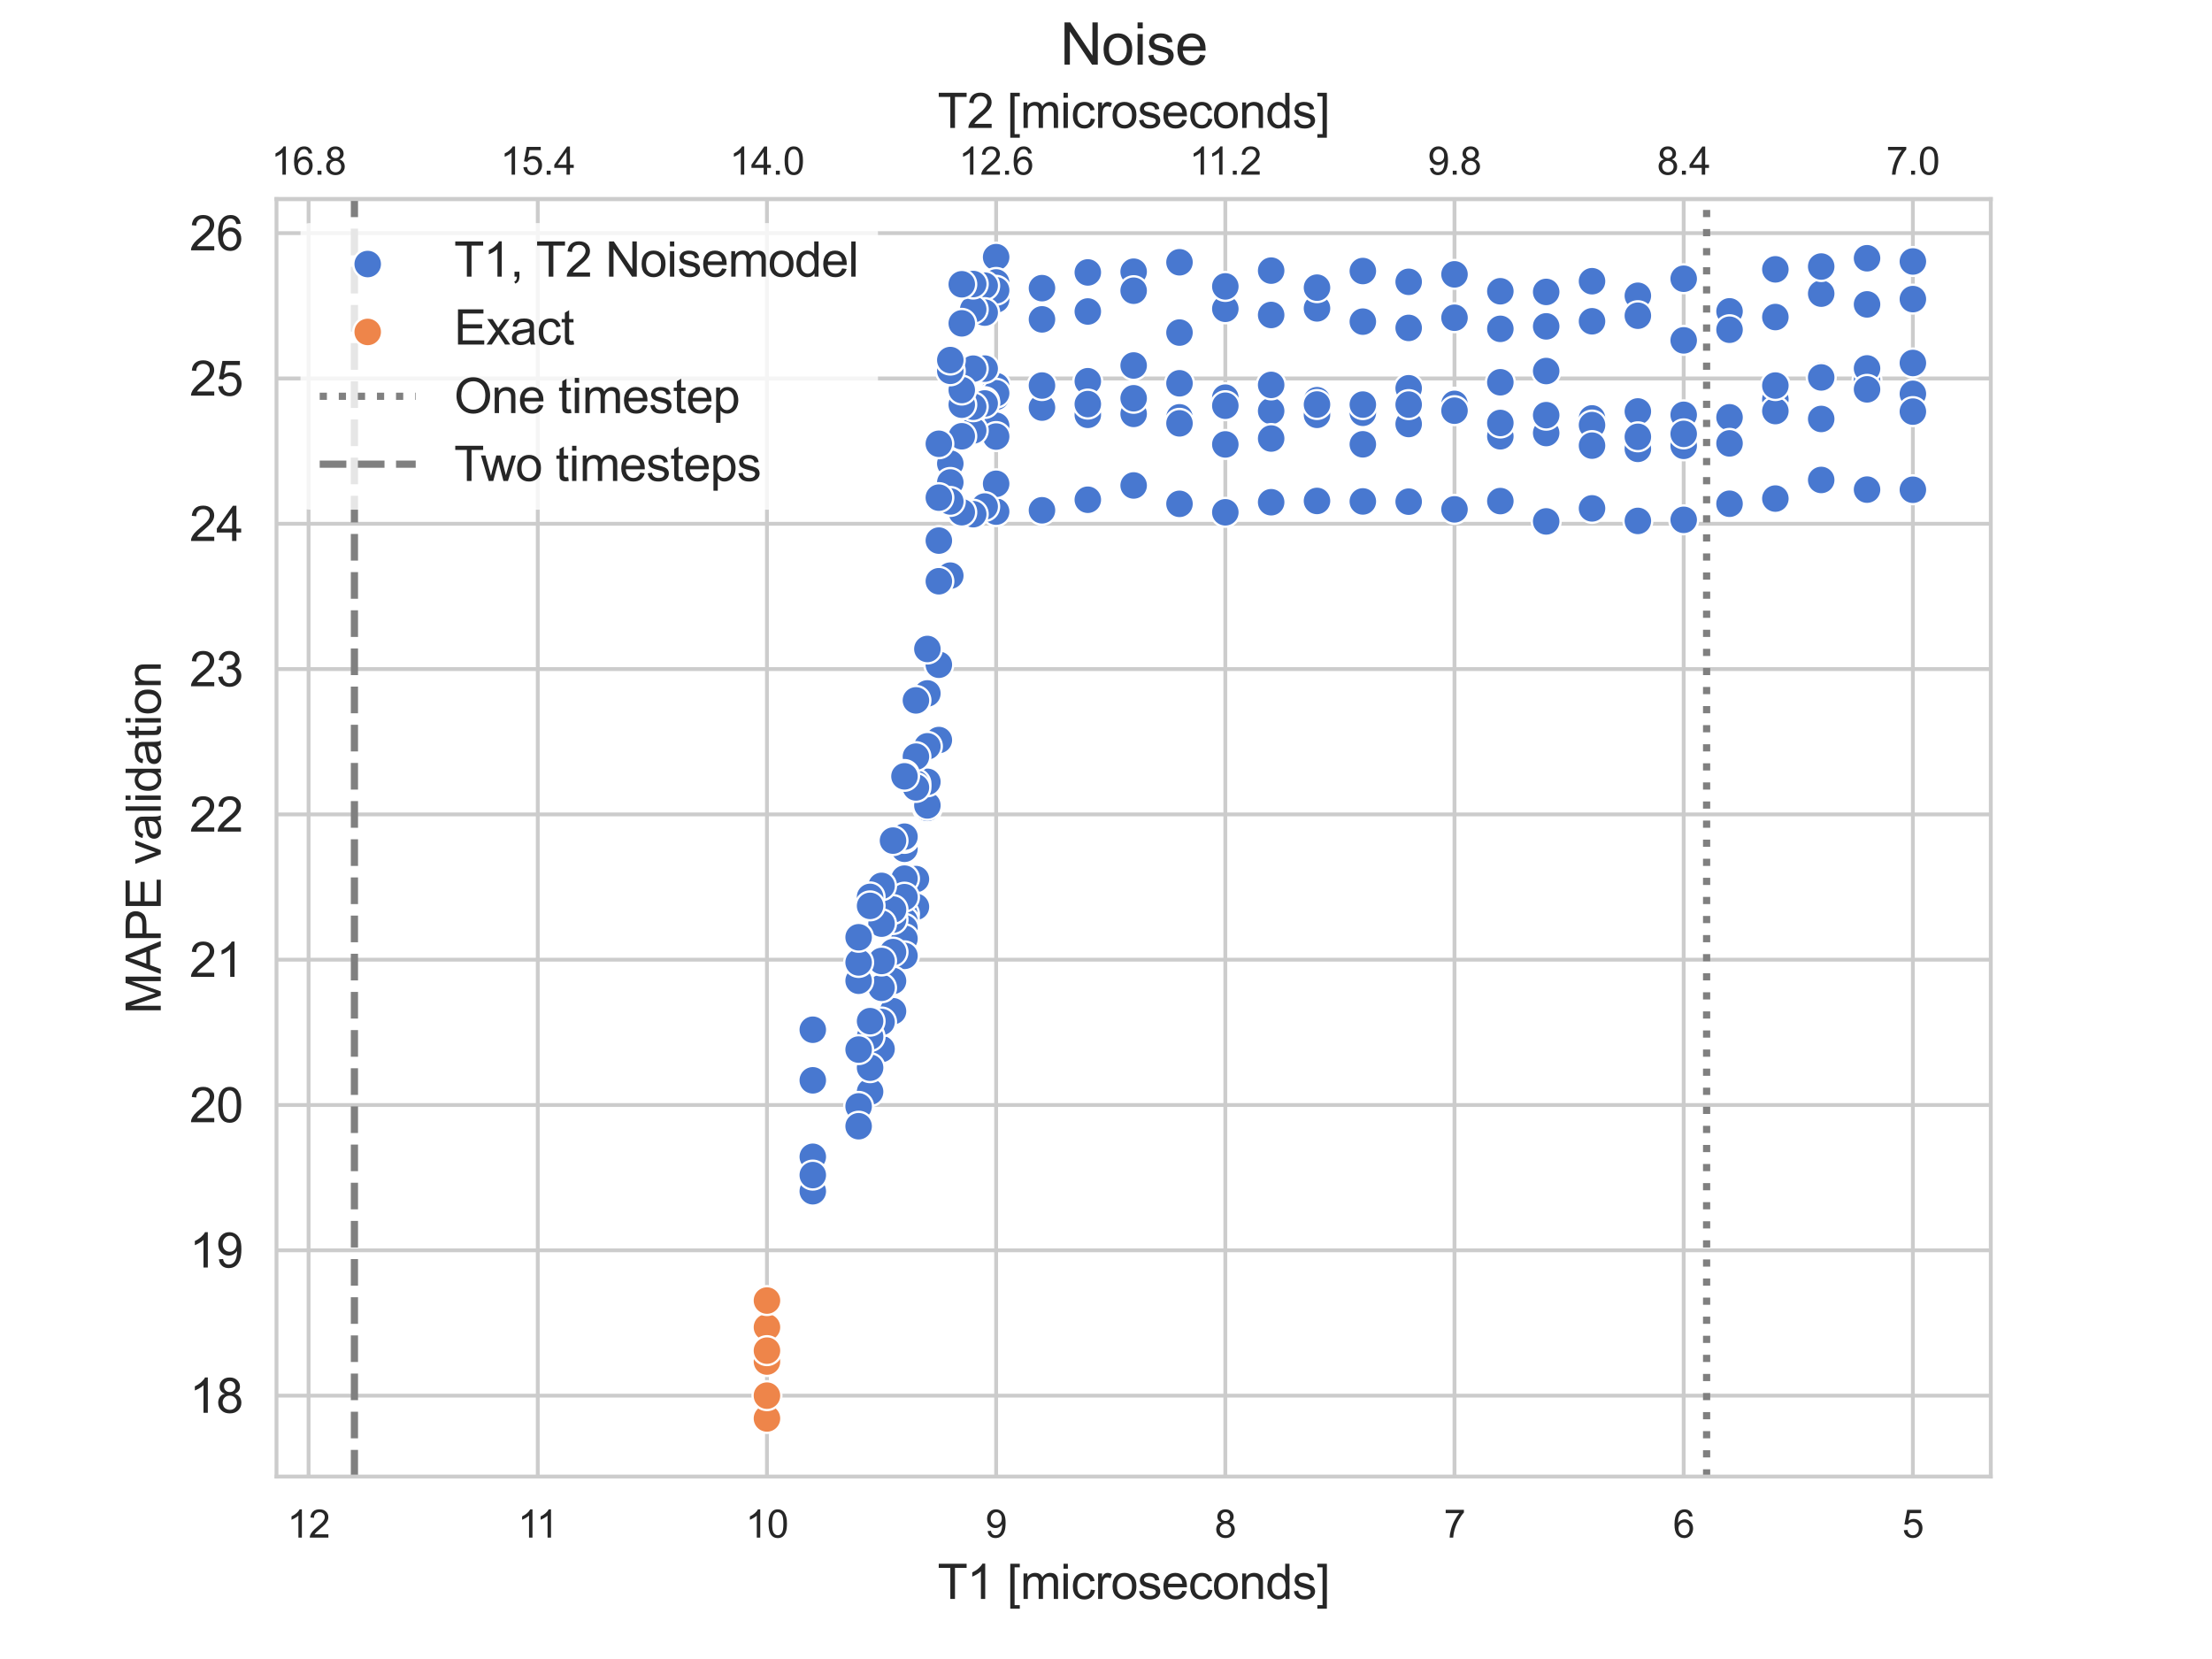 <?xml version="1.0" encoding="utf-8" standalone="no"?>
<!DOCTYPE svg PUBLIC "-//W3C//DTD SVG 1.1//EN"
  "http://www.w3.org/Graphics/SVG/1.1/DTD/svg11.dtd">
<svg xmlns:xlink="http://www.w3.org/1999/xlink" width="460.8pt" height="345.6pt" viewBox="0 0 460.8 345.6" xmlns="http://www.w3.org/2000/svg" version="1.1">
 <defs>
  <style type="text/css">*{stroke-linejoin: round; stroke-linecap: butt}</style>
 </defs>
 <g id="figure_1">
  <g id="patch_1">
   <path d="M 0 345.6 
L 460.8 345.6 
L 460.8 0 
L 0 0 
z
" style="fill: #ffffff"/>
  </g>
  <g id="axes_1">
   <g id="patch_2">
    <path d="M 57.6 307.584 
L 414.72 307.584 
L 414.72 41.472 
L 57.6 41.472 
z
" style="fill: #ffffff"/>
   </g>
   <g id="axes_2">
    <g id="patch_3">
     <path d="M 57.6 41.472 
L 414.72 41.472 
L 414.72 41.472 
L 57.6 41.472 
z
" style="fill: #ffffff"/>
    </g>
    <g id="matplotlib.axis_1">
     <g id="xtick_1">
      <g id="line2d_1">
       <path d="M 398.487 41.472 
L 398.487 41.472 
" clip-path="url(#pff5a542c80)" style="fill: none; stroke: #cccccc; stroke-width: 0.8; stroke-linecap: round"/>
      </g>
      <g id="line2d_2"/>
      <g id="text_1">
       <!-- 7.0 -->
       <g style="fill: #262626" transform="translate(392.927 36.382) scale(0.08 -0.08)">
        <defs>
         <path id="ArialMT-37" d="M 303 3981 
L 303 4522 
L 3269 4522 
L 3269 4084 
Q 2831 3619 2401 2847 
Q 1972 2075 1738 1259 
Q 1569 684 1522 0 
L 944 0 
Q 953 541 1156 1306 
Q 1359 2072 1739 2783 
Q 2119 3494 2547 3981 
L 303 3981 
z
" transform="scale(0.016)"/>
         <path id="ArialMT-2e" d="M 581 0 
L 581 641 
L 1222 641 
L 1222 0 
L 581 0 
z
" transform="scale(0.016)"/>
         <path id="ArialMT-30" d="M 266 2259 
Q 266 3072 433 3567 
Q 600 4063 929 4331 
Q 1259 4600 1759 4600 
Q 2128 4600 2406 4451 
Q 2684 4303 2865 4023 
Q 3047 3744 3150 3342 
Q 3253 2941 3253 2259 
Q 3253 1453 3087 958 
Q 2922 463 2592 192 
Q 2263 -78 1759 -78 
Q 1097 -78 719 397 
Q 266 969 266 2259 
z
M 844 2259 
Q 844 1131 1108 757 
Q 1372 384 1759 384 
Q 2147 384 2411 759 
Q 2675 1134 2675 2259 
Q 2675 3391 2411 3762 
Q 2147 4134 1753 4134 
Q 1366 4134 1134 3806 
Q 844 3388 844 2259 
z
" transform="scale(0.016)"/>
        </defs>
        <use xlink:href="#ArialMT-37"/>
        <use xlink:href="#ArialMT-2e" x="55.615"/>
        <use xlink:href="#ArialMT-30" x="83.398"/>
       </g>
      </g>
     </g>
     <g id="xtick_2">
      <g id="line2d_3">
       <path d="M 350.744 41.472 
L 350.744 41.472 
" clip-path="url(#pff5a542c80)" style="fill: none; stroke: #cccccc; stroke-width: 0.8; stroke-linecap: round"/>
      </g>
      <g id="line2d_4"/>
      <g id="text_2">
       <!-- 8.4 -->
       <g style="fill: #262626" transform="translate(345.184 36.382) scale(0.08 -0.08)">
        <defs>
         <path id="ArialMT-38" d="M 1131 2484 
Q 781 2613 612 2850 
Q 444 3088 444 3419 
Q 444 3919 803 4259 
Q 1163 4600 1759 4600 
Q 2359 4600 2725 4251 
Q 3091 3903 3091 3403 
Q 3091 3084 2923 2848 
Q 2756 2613 2416 2484 
Q 2838 2347 3058 2040 
Q 3278 1734 3278 1309 
Q 3278 722 2862 322 
Q 2447 -78 1769 -78 
Q 1091 -78 675 323 
Q 259 725 259 1325 
Q 259 1772 486 2073 
Q 713 2375 1131 2484 
z
M 1019 3438 
Q 1019 3113 1228 2906 
Q 1438 2700 1772 2700 
Q 2097 2700 2305 2904 
Q 2513 3109 2513 3406 
Q 2513 3716 2298 3927 
Q 2084 4138 1766 4138 
Q 1444 4138 1231 3931 
Q 1019 3725 1019 3438 
z
M 838 1322 
Q 838 1081 952 856 
Q 1066 631 1291 507 
Q 1516 384 1775 384 
Q 2178 384 2440 643 
Q 2703 903 2703 1303 
Q 2703 1709 2433 1975 
Q 2163 2241 1756 2241 
Q 1359 2241 1098 1978 
Q 838 1716 838 1322 
z
" transform="scale(0.016)"/>
         <path id="ArialMT-34" d="M 2069 0 
L 2069 1097 
L 81 1097 
L 81 1613 
L 2172 4581 
L 2631 4581 
L 2631 1613 
L 3250 1613 
L 3250 1097 
L 2631 1097 
L 2631 0 
L 2069 0 
z
M 2069 1613 
L 2069 3678 
L 634 1613 
L 2069 1613 
z
" transform="scale(0.016)"/>
        </defs>
        <use xlink:href="#ArialMT-38"/>
        <use xlink:href="#ArialMT-2e" x="55.615"/>
        <use xlink:href="#ArialMT-34" x="83.398"/>
       </g>
      </g>
     </g>
     <g id="xtick_3">
      <g id="line2d_5">
       <path d="M 303.001 41.472 
L 303.001 41.472 
" clip-path="url(#pff5a542c80)" style="fill: none; stroke: #cccccc; stroke-width: 0.8; stroke-linecap: round"/>
      </g>
      <g id="line2d_6"/>
      <g id="text_3">
       <!-- 9.8 -->
       <g style="fill: #262626" transform="translate(297.441 36.382) scale(0.08 -0.08)">
        <defs>
         <path id="ArialMT-39" d="M 350 1059 
L 891 1109 
Q 959 728 1153 556 
Q 1347 384 1650 384 
Q 1909 384 2104 503 
Q 2300 622 2425 820 
Q 2550 1019 2634 1356 
Q 2719 1694 2719 2044 
Q 2719 2081 2716 2156 
Q 2547 1888 2255 1720 
Q 1963 1553 1622 1553 
Q 1053 1553 659 1965 
Q 266 2378 266 3053 
Q 266 3750 677 4175 
Q 1088 4600 1706 4600 
Q 2153 4600 2523 4359 
Q 2894 4119 3086 3673 
Q 3278 3228 3278 2384 
Q 3278 1506 3087 986 
Q 2897 466 2520 194 
Q 2144 -78 1638 -78 
Q 1100 -78 759 220 
Q 419 519 350 1059 
z
M 2653 3081 
Q 2653 3566 2395 3850 
Q 2138 4134 1775 4134 
Q 1400 4134 1122 3828 
Q 844 3522 844 3034 
Q 844 2597 1108 2323 
Q 1372 2050 1759 2050 
Q 2150 2050 2401 2323 
Q 2653 2597 2653 3081 
z
" transform="scale(0.016)"/>
        </defs>
        <use xlink:href="#ArialMT-39"/>
        <use xlink:href="#ArialMT-2e" x="55.615"/>
        <use xlink:href="#ArialMT-38" x="83.398"/>
       </g>
      </g>
     </g>
     <g id="xtick_4">
      <g id="line2d_7">
       <path d="M 255.257 41.472 
L 255.257 41.472 
" clip-path="url(#pff5a542c80)" style="fill: none; stroke: #cccccc; stroke-width: 0.8; stroke-linecap: round"/>
      </g>
      <g id="line2d_8"/>
      <g id="text_4">
       <!-- 11.2 -->
       <g style="fill: #262626" transform="translate(247.768 36.382) scale(0.08 -0.08)">
        <defs>
         <path id="ArialMT-31" d="M 2384 0 
L 1822 0 
L 1822 3584 
Q 1619 3391 1289 3197 
Q 959 3003 697 2906 
L 697 3450 
Q 1169 3672 1522 3987 
Q 1875 4303 2022 4600 
L 2384 4600 
L 2384 0 
z
" transform="scale(0.016)"/>
         <path id="ArialMT-32" d="M 3222 541 
L 3222 0 
L 194 0 
Q 188 203 259 391 
Q 375 700 629 1000 
Q 884 1300 1366 1694 
Q 2113 2306 2375 2664 
Q 2638 3022 2638 3341 
Q 2638 3675 2398 3904 
Q 2159 4134 1775 4134 
Q 1369 4134 1125 3890 
Q 881 3647 878 3216 
L 300 3275 
Q 359 3922 746 4261 
Q 1134 4600 1788 4600 
Q 2447 4600 2831 4234 
Q 3216 3869 3216 3328 
Q 3216 3053 3103 2787 
Q 2991 2522 2730 2228 
Q 2469 1934 1863 1422 
Q 1356 997 1212 845 
Q 1069 694 975 541 
L 3222 541 
z
" transform="scale(0.016)"/>
        </defs>
        <use xlink:href="#ArialMT-31"/>
        <use xlink:href="#ArialMT-31" x="48.24"/>
        <use xlink:href="#ArialMT-2e" x="103.855"/>
        <use xlink:href="#ArialMT-32" x="131.639"/>
       </g>
      </g>
     </g>
     <g id="xtick_5">
      <g id="line2d_9">
       <path d="M 207.514 41.472 
L 207.514 41.472 
" clip-path="url(#pff5a542c80)" style="fill: none; stroke: #cccccc; stroke-width: 0.8; stroke-linecap: round"/>
      </g>
      <g id="line2d_10"/>
      <g id="text_5">
       <!-- 12.6 -->
       <g style="fill: #262626" transform="translate(199.73 36.382) scale(0.08 -0.08)">
        <defs>
         <path id="ArialMT-36" d="M 3184 3459 
L 2625 3416 
Q 2550 3747 2413 3897 
Q 2184 4138 1850 4138 
Q 1581 4138 1378 3988 
Q 1113 3794 959 3422 
Q 806 3050 800 2363 
Q 1003 2672 1297 2822 
Q 1591 2972 1913 2972 
Q 2475 2972 2870 2558 
Q 3266 2144 3266 1488 
Q 3266 1056 3080 686 
Q 2894 316 2569 119 
Q 2244 -78 1831 -78 
Q 1128 -78 684 439 
Q 241 956 241 2144 
Q 241 3472 731 4075 
Q 1159 4600 1884 4600 
Q 2425 4600 2770 4297 
Q 3116 3994 3184 3459 
z
M 888 1484 
Q 888 1194 1011 928 
Q 1134 663 1356 523 
Q 1578 384 1822 384 
Q 2178 384 2434 671 
Q 2691 959 2691 1453 
Q 2691 1928 2437 2201 
Q 2184 2475 1800 2475 
Q 1419 2475 1153 2201 
Q 888 1928 888 1484 
z
" transform="scale(0.016)"/>
        </defs>
        <use xlink:href="#ArialMT-31"/>
        <use xlink:href="#ArialMT-32" x="55.615"/>
        <use xlink:href="#ArialMT-2e" x="111.23"/>
        <use xlink:href="#ArialMT-36" x="139.014"/>
       </g>
      </g>
     </g>
     <g id="xtick_6">
      <g id="line2d_11">
       <path d="M 159.771 41.472 
L 159.771 41.472 
" clip-path="url(#pff5a542c80)" style="fill: none; stroke: #cccccc; stroke-width: 0.8; stroke-linecap: round"/>
      </g>
      <g id="line2d_12"/>
      <g id="text_6">
       <!-- 14.0 -->
       <g style="fill: #262626" transform="translate(151.986 36.382) scale(0.08 -0.08)">
        <use xlink:href="#ArialMT-31"/>
        <use xlink:href="#ArialMT-34" x="55.615"/>
        <use xlink:href="#ArialMT-2e" x="111.23"/>
        <use xlink:href="#ArialMT-30" x="139.014"/>
       </g>
      </g>
     </g>
     <g id="xtick_7">
      <g id="line2d_13">
       <path d="M 112.027 41.472 
L 112.027 41.472 
" clip-path="url(#pff5a542c80)" style="fill: none; stroke: #cccccc; stroke-width: 0.8; stroke-linecap: round"/>
      </g>
      <g id="line2d_14"/>
      <g id="text_7">
       <!-- 15.4 -->
       <g style="fill: #262626" transform="translate(104.243 36.382) scale(0.08 -0.08)">
        <defs>
         <path id="ArialMT-35" d="M 266 1200 
L 856 1250 
Q 922 819 1161 601 
Q 1400 384 1738 384 
Q 2144 384 2425 690 
Q 2706 997 2706 1503 
Q 2706 1984 2436 2262 
Q 2166 2541 1728 2541 
Q 1456 2541 1237 2417 
Q 1019 2294 894 2097 
L 366 2166 
L 809 4519 
L 3088 4519 
L 3088 3981 
L 1259 3981 
L 1013 2750 
Q 1425 3038 1878 3038 
Q 2478 3038 2890 2622 
Q 3303 2206 3303 1553 
Q 3303 931 2941 478 
Q 2500 -78 1738 -78 
Q 1113 -78 717 272 
Q 322 622 266 1200 
z
" transform="scale(0.016)"/>
        </defs>
        <use xlink:href="#ArialMT-31"/>
        <use xlink:href="#ArialMT-35" x="55.615"/>
        <use xlink:href="#ArialMT-2e" x="111.23"/>
        <use xlink:href="#ArialMT-34" x="139.014"/>
       </g>
      </g>
     </g>
     <g id="xtick_8">
      <g id="line2d_15">
       <path d="M 64.284 41.472 
L 64.284 41.472 
" clip-path="url(#pff5a542c80)" style="fill: none; stroke: #cccccc; stroke-width: 0.8; stroke-linecap: round"/>
      </g>
      <g id="line2d_16"/>
      <g id="text_8">
       <!-- 16.8 -->
       <g style="fill: #262626" transform="translate(56.5 36.382) scale(0.08 -0.08)">
        <use xlink:href="#ArialMT-31"/>
        <use xlink:href="#ArialMT-36" x="55.615"/>
        <use xlink:href="#ArialMT-2e" x="111.23"/>
        <use xlink:href="#ArialMT-38" x="139.014"/>
       </g>
      </g>
     </g>
     <g id="text_9">
      <!-- T2 [microseconds] -->
      <g style="fill: #262626" transform="translate(195.315 26.656) scale(0.1 -0.1)">
       <defs>
        <path id="ArialMT-54" d="M 1659 0 
L 1659 4041 
L 150 4041 
L 150 4581 
L 3781 4581 
L 3781 4041 
L 2266 4041 
L 2266 0 
L 1659 0 
z
" transform="scale(0.016)"/>
        <path id="ArialMT-20" transform="scale(0.016)"/>
        <path id="ArialMT-5b" d="M 434 -1272 
L 434 4581 
L 1675 4581 
L 1675 4116 
L 997 4116 
L 997 -806 
L 1675 -806 
L 1675 -1272 
L 434 -1272 
z
" transform="scale(0.016)"/>
        <path id="ArialMT-6d" d="M 422 0 
L 422 3319 
L 925 3319 
L 925 2853 
Q 1081 3097 1340 3245 
Q 1600 3394 1931 3394 
Q 2300 3394 2536 3241 
Q 2772 3088 2869 2813 
Q 3263 3394 3894 3394 
Q 4388 3394 4653 3120 
Q 4919 2847 4919 2278 
L 4919 0 
L 4359 0 
L 4359 2091 
Q 4359 2428 4304 2576 
Q 4250 2725 4106 2815 
Q 3963 2906 3769 2906 
Q 3419 2906 3187 2673 
Q 2956 2441 2956 1928 
L 2956 0 
L 2394 0 
L 2394 2156 
Q 2394 2531 2256 2718 
Q 2119 2906 1806 2906 
Q 1569 2906 1367 2781 
Q 1166 2656 1075 2415 
Q 984 2175 984 1722 
L 984 0 
L 422 0 
z
" transform="scale(0.016)"/>
        <path id="ArialMT-69" d="M 425 3934 
L 425 4581 
L 988 4581 
L 988 3934 
L 425 3934 
z
M 425 0 
L 425 3319 
L 988 3319 
L 988 0 
L 425 0 
z
" transform="scale(0.016)"/>
        <path id="ArialMT-63" d="M 2588 1216 
L 3141 1144 
Q 3050 572 2676 248 
Q 2303 -75 1759 -75 
Q 1078 -75 664 370 
Q 250 816 250 1647 
Q 250 2184 428 2587 
Q 606 2991 970 3192 
Q 1334 3394 1763 3394 
Q 2303 3394 2647 3120 
Q 2991 2847 3088 2344 
L 2541 2259 
Q 2463 2594 2264 2762 
Q 2066 2931 1784 2931 
Q 1359 2931 1093 2626 
Q 828 2322 828 1663 
Q 828 994 1084 691 
Q 1341 388 1753 388 
Q 2084 388 2306 591 
Q 2528 794 2588 1216 
z
" transform="scale(0.016)"/>
        <path id="ArialMT-72" d="M 416 0 
L 416 3319 
L 922 3319 
L 922 2816 
Q 1116 3169 1280 3281 
Q 1444 3394 1641 3394 
Q 1925 3394 2219 3213 
L 2025 2691 
Q 1819 2813 1613 2813 
Q 1428 2813 1281 2702 
Q 1134 2591 1072 2394 
Q 978 2094 978 1738 
L 978 0 
L 416 0 
z
" transform="scale(0.016)"/>
        <path id="ArialMT-6f" d="M 213 1659 
Q 213 2581 725 3025 
Q 1153 3394 1769 3394 
Q 2453 3394 2887 2945 
Q 3322 2497 3322 1706 
Q 3322 1066 3130 698 
Q 2938 331 2570 128 
Q 2203 -75 1769 -75 
Q 1072 -75 642 372 
Q 213 819 213 1659 
z
M 791 1659 
Q 791 1022 1069 705 
Q 1347 388 1769 388 
Q 2188 388 2466 706 
Q 2744 1025 2744 1678 
Q 2744 2294 2464 2611 
Q 2184 2928 1769 2928 
Q 1347 2928 1069 2612 
Q 791 2297 791 1659 
z
" transform="scale(0.016)"/>
        <path id="ArialMT-73" d="M 197 991 
L 753 1078 
Q 800 744 1014 566 
Q 1228 388 1613 388 
Q 2000 388 2187 545 
Q 2375 703 2375 916 
Q 2375 1106 2209 1216 
Q 2094 1291 1634 1406 
Q 1016 1563 777 1677 
Q 538 1791 414 1992 
Q 291 2194 291 2438 
Q 291 2659 392 2848 
Q 494 3038 669 3163 
Q 800 3259 1026 3326 
Q 1253 3394 1513 3394 
Q 1903 3394 2198 3281 
Q 2494 3169 2634 2976 
Q 2775 2784 2828 2463 
L 2278 2388 
Q 2241 2644 2061 2787 
Q 1881 2931 1553 2931 
Q 1166 2931 1000 2803 
Q 834 2675 834 2503 
Q 834 2394 903 2306 
Q 972 2216 1119 2156 
Q 1203 2125 1616 2013 
Q 2213 1853 2448 1751 
Q 2684 1650 2818 1456 
Q 2953 1263 2953 975 
Q 2953 694 2789 445 
Q 2625 197 2315 61 
Q 2006 -75 1616 -75 
Q 969 -75 630 194 
Q 291 463 197 991 
z
" transform="scale(0.016)"/>
        <path id="ArialMT-65" d="M 2694 1069 
L 3275 997 
Q 3138 488 2766 206 
Q 2394 -75 1816 -75 
Q 1088 -75 661 373 
Q 234 822 234 1631 
Q 234 2469 665 2931 
Q 1097 3394 1784 3394 
Q 2450 3394 2872 2941 
Q 3294 2488 3294 1666 
Q 3294 1616 3291 1516 
L 816 1516 
Q 847 969 1125 678 
Q 1403 388 1819 388 
Q 2128 388 2347 550 
Q 2566 713 2694 1069 
z
M 847 1978 
L 2700 1978 
Q 2663 2397 2488 2606 
Q 2219 2931 1791 2931 
Q 1403 2931 1139 2672 
Q 875 2413 847 1978 
z
" transform="scale(0.016)"/>
        <path id="ArialMT-6e" d="M 422 0 
L 422 3319 
L 928 3319 
L 928 2847 
Q 1294 3394 1984 3394 
Q 2284 3394 2536 3286 
Q 2788 3178 2913 3003 
Q 3038 2828 3088 2588 
Q 3119 2431 3119 2041 
L 3119 0 
L 2556 0 
L 2556 2019 
Q 2556 2363 2490 2533 
Q 2425 2703 2258 2804 
Q 2091 2906 1866 2906 
Q 1506 2906 1245 2678 
Q 984 2450 984 1813 
L 984 0 
L 422 0 
z
" transform="scale(0.016)"/>
        <path id="ArialMT-64" d="M 2575 0 
L 2575 419 
Q 2259 -75 1647 -75 
Q 1250 -75 917 144 
Q 584 363 401 755 
Q 219 1147 219 1656 
Q 219 2153 384 2558 
Q 550 2963 881 3178 
Q 1213 3394 1622 3394 
Q 1922 3394 2156 3267 
Q 2391 3141 2538 2938 
L 2538 4581 
L 3097 4581 
L 3097 0 
L 2575 0 
z
M 797 1656 
Q 797 1019 1065 703 
Q 1334 388 1700 388 
Q 2069 388 2326 689 
Q 2584 991 2584 1609 
Q 2584 2291 2321 2609 
Q 2059 2928 1675 2928 
Q 1300 2928 1048 2622 
Q 797 2316 797 1656 
z
" transform="scale(0.016)"/>
        <path id="ArialMT-5d" d="M 1363 -1272 
L 122 -1272 
L 122 -806 
L 800 -806 
L 800 4116 
L 122 4116 
L 122 4581 
L 1363 4581 
L 1363 -1272 
z
" transform="scale(0.016)"/>
       </defs>
       <use xlink:href="#ArialMT-54"/>
       <use xlink:href="#ArialMT-32" x="61.084"/>
       <use xlink:href="#ArialMT-20" x="116.699"/>
       <use xlink:href="#ArialMT-5b" x="144.482"/>
       <use xlink:href="#ArialMT-6d" x="172.266"/>
       <use xlink:href="#ArialMT-69" x="255.566"/>
       <use xlink:href="#ArialMT-63" x="277.783"/>
       <use xlink:href="#ArialMT-72" x="327.783"/>
       <use xlink:href="#ArialMT-6f" x="361.084"/>
       <use xlink:href="#ArialMT-73" x="416.699"/>
       <use xlink:href="#ArialMT-65" x="466.699"/>
       <use xlink:href="#ArialMT-63" x="522.314"/>
       <use xlink:href="#ArialMT-6f" x="572.314"/>
       <use xlink:href="#ArialMT-6e" x="627.93"/>
       <use xlink:href="#ArialMT-64" x="683.545"/>
       <use xlink:href="#ArialMT-73" x="739.16"/>
       <use xlink:href="#ArialMT-5d" x="789.16"/>
      </g>
     </g>
    </g>
    <g id="matplotlib.axis_2"/>
    <g id="patch_4">
     <path d="M 57.6 41.472 
L 414.72 41.472 
" style="fill: none; stroke: #cccccc; stroke-width: 0.8; stroke-linejoin: miter; stroke-linecap: square"/>
    </g>
   </g>
   <g id="matplotlib.axis_3">
    <g id="xtick_9">
     <g id="line2d_17">
      <path d="M 398.487 307.584 
L 398.487 41.472 
" clip-path="url(#p8451c815e5)" style="fill: none; stroke: #cccccc; stroke-width: 0.8; stroke-linecap: round"/>
     </g>
     <g id="text_10">
      <!-- 5 -->
      <g style="fill: #262626" transform="translate(396.263 320.31) scale(0.08 -0.08)">
       <use xlink:href="#ArialMT-35"/>
      </g>
     </g>
    </g>
    <g id="xtick_10">
     <g id="line2d_18">
      <path d="M 350.744 307.584 
L 350.744 41.472 
" clip-path="url(#p8451c815e5)" style="fill: none; stroke: #cccccc; stroke-width: 0.8; stroke-linecap: round"/>
     </g>
     <g id="text_11">
      <!-- 6 -->
      <g style="fill: #262626" transform="translate(348.52 320.31) scale(0.08 -0.08)">
       <use xlink:href="#ArialMT-36"/>
      </g>
     </g>
    </g>
    <g id="xtick_11">
     <g id="line2d_19">
      <path d="M 303.001 307.584 
L 303.001 41.472 
" clip-path="url(#p8451c815e5)" style="fill: none; stroke: #cccccc; stroke-width: 0.8; stroke-linecap: round"/>
     </g>
     <g id="text_12">
      <!-- 7 -->
      <g style="fill: #262626" transform="translate(300.776 320.31) scale(0.08 -0.08)">
       <use xlink:href="#ArialMT-37"/>
      </g>
     </g>
    </g>
    <g id="xtick_12">
     <g id="line2d_20">
      <path d="M 255.257 307.584 
L 255.257 41.472 
" clip-path="url(#p8451c815e5)" style="fill: none; stroke: #cccccc; stroke-width: 0.8; stroke-linecap: round"/>
     </g>
     <g id="text_13">
      <!-- 8 -->
      <g style="fill: #262626" transform="translate(253.033 320.31) scale(0.08 -0.08)">
       <use xlink:href="#ArialMT-38"/>
      </g>
     </g>
    </g>
    <g id="xtick_13">
     <g id="line2d_21">
      <path d="M 207.514 307.584 
L 207.514 41.472 
" clip-path="url(#p8451c815e5)" style="fill: none; stroke: #cccccc; stroke-width: 0.8; stroke-linecap: round"/>
     </g>
     <g id="text_14">
      <!-- 9 -->
      <g style="fill: #262626" transform="translate(205.29 320.31) scale(0.08 -0.08)">
       <use xlink:href="#ArialMT-39"/>
      </g>
     </g>
    </g>
    <g id="xtick_14">
     <g id="line2d_22">
      <path d="M 159.771 307.584 
L 159.771 41.472 
" clip-path="url(#p8451c815e5)" style="fill: none; stroke: #cccccc; stroke-width: 0.8; stroke-linecap: round"/>
     </g>
     <g id="text_15">
      <!-- 10 -->
      <g style="fill: #262626" transform="translate(155.322 320.31) scale(0.08 -0.08)">
       <use xlink:href="#ArialMT-31"/>
       <use xlink:href="#ArialMT-30" x="55.615"/>
      </g>
     </g>
    </g>
    <g id="xtick_15">
     <g id="line2d_23">
      <path d="M 112.027 307.584 
L 112.027 41.472 
" clip-path="url(#p8451c815e5)" style="fill: none; stroke: #cccccc; stroke-width: 0.8; stroke-linecap: round"/>
     </g>
     <g id="text_16">
      <!-- 11 -->
      <g style="fill: #262626" transform="translate(107.874 320.31) scale(0.08 -0.08)">
       <use xlink:href="#ArialMT-31"/>
       <use xlink:href="#ArialMT-31" x="48.24"/>
      </g>
     </g>
    </g>
    <g id="xtick_16">
     <g id="line2d_24">
      <path d="M 64.284 307.584 
L 64.284 41.472 
" clip-path="url(#p8451c815e5)" style="fill: none; stroke: #cccccc; stroke-width: 0.8; stroke-linecap: round"/>
     </g>
     <g id="text_17">
      <!-- 12 -->
      <g style="fill: #262626" transform="translate(59.835 320.31) scale(0.08 -0.08)">
       <use xlink:href="#ArialMT-31"/>
       <use xlink:href="#ArialMT-32" x="55.615"/>
      </g>
     </g>
    </g>
    <g id="text_18">
     <!-- T1 [microseconds] -->
     <g style="fill: #262626" transform="translate(195.315 333.088) scale(0.1 -0.1)">
      <use xlink:href="#ArialMT-54"/>
      <use xlink:href="#ArialMT-31" x="61.084"/>
      <use xlink:href="#ArialMT-20" x="116.699"/>
      <use xlink:href="#ArialMT-5b" x="144.482"/>
      <use xlink:href="#ArialMT-6d" x="172.266"/>
      <use xlink:href="#ArialMT-69" x="255.566"/>
      <use xlink:href="#ArialMT-63" x="277.783"/>
      <use xlink:href="#ArialMT-72" x="327.783"/>
      <use xlink:href="#ArialMT-6f" x="361.084"/>
      <use xlink:href="#ArialMT-73" x="416.699"/>
      <use xlink:href="#ArialMT-65" x="466.699"/>
      <use xlink:href="#ArialMT-63" x="522.314"/>
      <use xlink:href="#ArialMT-6f" x="572.314"/>
      <use xlink:href="#ArialMT-6e" x="627.93"/>
      <use xlink:href="#ArialMT-64" x="683.545"/>
      <use xlink:href="#ArialMT-73" x="739.16"/>
      <use xlink:href="#ArialMT-5d" x="789.16"/>
     </g>
    </g>
   </g>
   <g id="matplotlib.axis_4">
    <g id="ytick_1">
     <g id="line2d_25">
      <path d="M 57.6 290.735 
L 414.72 290.735 
" clip-path="url(#p8451c815e5)" style="fill: none; stroke: #cccccc; stroke-width: 0.8; stroke-linecap: round"/>
     </g>
     <g id="text_19">
      <!-- 18 -->
      <g style="fill: #262626" transform="translate(39.478 294.314) scale(0.1 -0.1)">
       <use xlink:href="#ArialMT-31"/>
       <use xlink:href="#ArialMT-38" x="55.615"/>
      </g>
     </g>
    </g>
    <g id="ytick_2">
     <g id="line2d_26">
      <path d="M 57.6 260.464 
L 414.72 260.464 
" clip-path="url(#p8451c815e5)" style="fill: none; stroke: #cccccc; stroke-width: 0.8; stroke-linecap: round"/>
     </g>
     <g id="text_20">
      <!-- 19 -->
      <g style="fill: #262626" transform="translate(39.478 264.043) scale(0.1 -0.1)">
       <use xlink:href="#ArialMT-31"/>
       <use xlink:href="#ArialMT-39" x="55.615"/>
      </g>
     </g>
    </g>
    <g id="ytick_3">
     <g id="line2d_27">
      <path d="M 57.6 230.194 
L 414.72 230.194 
" clip-path="url(#p8451c815e5)" style="fill: none; stroke: #cccccc; stroke-width: 0.8; stroke-linecap: round"/>
     </g>
     <g id="text_21">
      <!-- 20 -->
      <g style="fill: #262626" transform="translate(39.478 233.773) scale(0.1 -0.1)">
       <use xlink:href="#ArialMT-32"/>
       <use xlink:href="#ArialMT-30" x="55.615"/>
      </g>
     </g>
    </g>
    <g id="ytick_4">
     <g id="line2d_28">
      <path d="M 57.6 199.923 
L 414.72 199.923 
" clip-path="url(#p8451c815e5)" style="fill: none; stroke: #cccccc; stroke-width: 0.8; stroke-linecap: round"/>
     </g>
     <g id="text_22">
      <!-- 21 -->
      <g style="fill: #262626" transform="translate(39.478 203.502) scale(0.1 -0.1)">
       <use xlink:href="#ArialMT-32"/>
       <use xlink:href="#ArialMT-31" x="55.615"/>
      </g>
     </g>
    </g>
    <g id="ytick_5">
     <g id="line2d_29">
      <path d="M 57.6 169.653 
L 414.72 169.653 
" clip-path="url(#p8451c815e5)" style="fill: none; stroke: #cccccc; stroke-width: 0.8; stroke-linecap: round"/>
     </g>
     <g id="text_23">
      <!-- 22 -->
      <g style="fill: #262626" transform="translate(39.478 173.232) scale(0.1 -0.1)">
       <use xlink:href="#ArialMT-32"/>
       <use xlink:href="#ArialMT-32" x="55.615"/>
      </g>
     </g>
    </g>
    <g id="ytick_6">
     <g id="line2d_30">
      <path d="M 57.6 139.382 
L 414.72 139.382 
" clip-path="url(#p8451c815e5)" style="fill: none; stroke: #cccccc; stroke-width: 0.8; stroke-linecap: round"/>
     </g>
     <g id="text_24">
      <!-- 23 -->
      <g style="fill: #262626" transform="translate(39.478 142.961) scale(0.1 -0.1)">
       <defs>
        <path id="ArialMT-33" d="M 269 1209 
L 831 1284 
Q 928 806 1161 595 
Q 1394 384 1728 384 
Q 2125 384 2398 659 
Q 2672 934 2672 1341 
Q 2672 1728 2419 1979 
Q 2166 2231 1775 2231 
Q 1616 2231 1378 2169 
L 1441 2663 
Q 1497 2656 1531 2656 
Q 1891 2656 2178 2843 
Q 2466 3031 2466 3422 
Q 2466 3731 2256 3934 
Q 2047 4138 1716 4138 
Q 1388 4138 1169 3931 
Q 950 3725 888 3313 
L 325 3413 
Q 428 3978 793 4289 
Q 1159 4600 1703 4600 
Q 2078 4600 2393 4439 
Q 2709 4278 2876 4000 
Q 3044 3722 3044 3409 
Q 3044 3113 2884 2869 
Q 2725 2625 2413 2481 
Q 2819 2388 3044 2092 
Q 3269 1797 3269 1353 
Q 3269 753 2831 336 
Q 2394 -81 1725 -81 
Q 1122 -81 723 278 
Q 325 638 269 1209 
z
" transform="scale(0.016)"/>
       </defs>
       <use xlink:href="#ArialMT-32"/>
       <use xlink:href="#ArialMT-33" x="55.615"/>
      </g>
     </g>
    </g>
    <g id="ytick_7">
     <g id="line2d_31">
      <path d="M 57.6 109.112 
L 414.72 109.112 
" clip-path="url(#p8451c815e5)" style="fill: none; stroke: #cccccc; stroke-width: 0.8; stroke-linecap: round"/>
     </g>
     <g id="text_25">
      <!-- 24 -->
      <g style="fill: #262626" transform="translate(39.478 112.691) scale(0.1 -0.1)">
       <use xlink:href="#ArialMT-32"/>
       <use xlink:href="#ArialMT-34" x="55.615"/>
      </g>
     </g>
    </g>
    <g id="ytick_8">
     <g id="line2d_32">
      <path d="M 57.6 78.841 
L 414.72 78.841 
" clip-path="url(#p8451c815e5)" style="fill: none; stroke: #cccccc; stroke-width: 0.8; stroke-linecap: round"/>
     </g>
     <g id="text_26">
      <!-- 25 -->
      <g style="fill: #262626" transform="translate(39.478 82.42) scale(0.1 -0.1)">
       <use xlink:href="#ArialMT-32"/>
       <use xlink:href="#ArialMT-35" x="55.615"/>
      </g>
     </g>
    </g>
    <g id="ytick_9">
     <g id="line2d_33">
      <path d="M 57.6 48.571 
L 414.72 48.571 
" clip-path="url(#p8451c815e5)" style="fill: none; stroke: #cccccc; stroke-width: 0.8; stroke-linecap: round"/>
     </g>
     <g id="text_27">
      <!-- 26 -->
      <g style="fill: #262626" transform="translate(39.478 52.15) scale(0.1 -0.1)">
       <use xlink:href="#ArialMT-32"/>
       <use xlink:href="#ArialMT-36" x="55.615"/>
      </g>
     </g>
    </g>
    <g id="text_28">
     <!-- MAPE validation -->
     <g style="fill: #262626" transform="translate(33.491 211.212) rotate(-90) scale(0.1 -0.1)">
      <defs>
       <path id="ArialMT-4d" d="M 475 0 
L 475 4581 
L 1388 4581 
L 2472 1338 
Q 2622 884 2691 659 
Q 2769 909 2934 1394 
L 4031 4581 
L 4847 4581 
L 4847 0 
L 4263 0 
L 4263 3834 
L 2931 0 
L 2384 0 
L 1059 3900 
L 1059 0 
L 475 0 
z
" transform="scale(0.016)"/>
       <path id="ArialMT-41" d="M -9 0 
L 1750 4581 
L 2403 4581 
L 4278 0 
L 3588 0 
L 3053 1388 
L 1138 1388 
L 634 0 
L -9 0 
z
M 1313 1881 
L 2866 1881 
L 2388 3150 
Q 2169 3728 2063 4100 
Q 1975 3659 1816 3225 
L 1313 1881 
z
" transform="scale(0.016)"/>
       <path id="ArialMT-50" d="M 494 0 
L 494 4581 
L 2222 4581 
Q 2678 4581 2919 4538 
Q 3256 4481 3484 4323 
Q 3713 4166 3852 3881 
Q 3991 3597 3991 3256 
Q 3991 2672 3619 2267 
Q 3247 1863 2275 1863 
L 1100 1863 
L 1100 0 
L 494 0 
z
M 1100 2403 
L 2284 2403 
Q 2872 2403 3119 2622 
Q 3366 2841 3366 3238 
Q 3366 3525 3220 3729 
Q 3075 3934 2838 4000 
Q 2684 4041 2272 4041 
L 1100 4041 
L 1100 2403 
z
" transform="scale(0.016)"/>
       <path id="ArialMT-45" d="M 506 0 
L 506 4581 
L 3819 4581 
L 3819 4041 
L 1113 4041 
L 1113 2638 
L 3647 2638 
L 3647 2100 
L 1113 2100 
L 1113 541 
L 3925 541 
L 3925 0 
L 506 0 
z
" transform="scale(0.016)"/>
       <path id="ArialMT-76" d="M 1344 0 
L 81 3319 
L 675 3319 
L 1388 1331 
Q 1503 1009 1600 663 
Q 1675 925 1809 1294 
L 2547 3319 
L 3125 3319 
L 1869 0 
L 1344 0 
z
" transform="scale(0.016)"/>
       <path id="ArialMT-61" d="M 2588 409 
Q 2275 144 1986 34 
Q 1697 -75 1366 -75 
Q 819 -75 525 192 
Q 231 459 231 875 
Q 231 1119 342 1320 
Q 453 1522 633 1644 
Q 813 1766 1038 1828 
Q 1203 1872 1538 1913 
Q 2219 1994 2541 2106 
Q 2544 2222 2544 2253 
Q 2544 2597 2384 2738 
Q 2169 2928 1744 2928 
Q 1347 2928 1158 2789 
Q 969 2650 878 2297 
L 328 2372 
Q 403 2725 575 2942 
Q 747 3159 1072 3276 
Q 1397 3394 1825 3394 
Q 2250 3394 2515 3294 
Q 2781 3194 2906 3042 
Q 3031 2891 3081 2659 
Q 3109 2516 3109 2141 
L 3109 1391 
Q 3109 606 3145 398 
Q 3181 191 3288 0 
L 2700 0 
Q 2613 175 2588 409 
z
M 2541 1666 
Q 2234 1541 1622 1453 
Q 1275 1403 1131 1340 
Q 988 1278 909 1158 
Q 831 1038 831 891 
Q 831 666 1001 516 
Q 1172 366 1500 366 
Q 1825 366 2078 508 
Q 2331 650 2450 897 
Q 2541 1088 2541 1459 
L 2541 1666 
z
" transform="scale(0.016)"/>
       <path id="ArialMT-6c" d="M 409 0 
L 409 4581 
L 972 4581 
L 972 0 
L 409 0 
z
" transform="scale(0.016)"/>
       <path id="ArialMT-74" d="M 1650 503 
L 1731 6 
Q 1494 -44 1306 -44 
Q 1000 -44 831 53 
Q 663 150 594 308 
Q 525 466 525 972 
L 525 2881 
L 113 2881 
L 113 3319 
L 525 3319 
L 525 4141 
L 1084 4478 
L 1084 3319 
L 1650 3319 
L 1650 2881 
L 1084 2881 
L 1084 941 
Q 1084 700 1114 631 
Q 1144 563 1211 522 
Q 1278 481 1403 481 
Q 1497 481 1650 503 
z
" transform="scale(0.016)"/>
      </defs>
      <use xlink:href="#ArialMT-4d"/>
      <use xlink:href="#ArialMT-41" x="83.301"/>
      <use xlink:href="#ArialMT-50" x="150"/>
      <use xlink:href="#ArialMT-45" x="216.699"/>
      <use xlink:href="#ArialMT-20" x="283.398"/>
      <use xlink:href="#ArialMT-76" x="311.182"/>
      <use xlink:href="#ArialMT-61" x="361.182"/>
      <use xlink:href="#ArialMT-6c" x="416.797"/>
      <use xlink:href="#ArialMT-69" x="439.014"/>
      <use xlink:href="#ArialMT-64" x="461.23"/>
      <use xlink:href="#ArialMT-61" x="516.846"/>
      <use xlink:href="#ArialMT-74" x="572.461"/>
      <use xlink:href="#ArialMT-69" x="600.244"/>
      <use xlink:href="#ArialMT-6f" x="622.461"/>
      <use xlink:href="#ArialMT-6e" x="678.076"/>
     </g>
    </g>
   </g>
   <g id="PathCollection_1">
    <defs>
     <path id="mf4a918d4ff" d="M 0 3 
C 0.796 3 1.559 2.684 2.121 2.121 
C 2.684 1.559 3 0.796 3 0 
C 3 -0.796 2.684 -1.559 2.121 -2.121 
C 1.559 -2.684 0.796 -3 0 -3 
C -0.796 -3 -1.559 -2.684 -2.121 -2.121 
C -2.684 -1.559 -3 -0.796 -3 0 
C -3 0.796 -2.684 1.559 -2.121 2.121 
C -1.559 2.684 -0.796 3 0 3 
z
" style="stroke: #ffffff; stroke-width: 0.48"/>
    </defs>
    <g clip-path="url(#p8451c815e5)">
     <use xlink:href="#mf4a918d4ff" x="398.487" y="82.04" style="fill: #4878d0; stroke: #ffffff; stroke-width: 0.48"/>
     <use xlink:href="#mf4a918d4ff" x="398.487" y="75.615" style="fill: #4878d0; stroke: #ffffff; stroke-width: 0.48"/>
     <use xlink:href="#mf4a918d4ff" x="398.487" y="62.311" style="fill: #4878d0; stroke: #ffffff; stroke-width: 0.48"/>
     <use xlink:href="#mf4a918d4ff" x="398.487" y="85.747" style="fill: #4878d0; stroke: #ffffff; stroke-width: 0.48"/>
     <use xlink:href="#mf4a918d4ff" x="398.487" y="102.025" style="fill: #4878d0; stroke: #ffffff; stroke-width: 0.48"/>
     <use xlink:href="#mf4a918d4ff" x="398.487" y="54.468" style="fill: #4878d0; stroke: #ffffff; stroke-width: 0.48"/>
     <use xlink:href="#mf4a918d4ff" x="388.939" y="101.996" style="fill: #4878d0; stroke: #ffffff; stroke-width: 0.48"/>
     <use xlink:href="#mf4a918d4ff" x="388.939" y="53.797" style="fill: #4878d0; stroke: #ffffff; stroke-width: 0.48"/>
     <use xlink:href="#mf4a918d4ff" x="388.939" y="79.241" style="fill: #4878d0; stroke: #ffffff; stroke-width: 0.48"/>
     <use xlink:href="#mf4a918d4ff" x="388.939" y="76.749" style="fill: #4878d0; stroke: #ffffff; stroke-width: 0.48"/>
     <use xlink:href="#mf4a918d4ff" x="388.939" y="63.41" style="fill: #4878d0; stroke: #ffffff; stroke-width: 0.48"/>
     <use xlink:href="#mf4a918d4ff" x="388.939" y="81.11" style="fill: #4878d0; stroke: #ffffff; stroke-width: 0.48"/>
     <use xlink:href="#mf4a918d4ff" x="379.39" y="61.171" style="fill: #4878d0; stroke: #ffffff; stroke-width: 0.48"/>
     <use xlink:href="#mf4a918d4ff" x="379.39" y="55.523" style="fill: #4878d0; stroke: #ffffff; stroke-width: 0.48"/>
     <use xlink:href="#mf4a918d4ff" x="379.39" y="87.277" style="fill: #4878d0; stroke: #ffffff; stroke-width: 0.48"/>
     <use xlink:href="#mf4a918d4ff" x="379.39" y="78.206" style="fill: #4878d0; stroke: #ffffff; stroke-width: 0.48"/>
     <use xlink:href="#mf4a918d4ff" x="379.39" y="99.984" style="fill: #4878d0; stroke: #ffffff; stroke-width: 0.48"/>
     <use xlink:href="#mf4a918d4ff" x="379.39" y="78.625" style="fill: #4878d0; stroke: #ffffff; stroke-width: 0.48"/>
     <use xlink:href="#mf4a918d4ff" x="369.841" y="66.048" style="fill: #4878d0; stroke: #ffffff; stroke-width: 0.48"/>
     <use xlink:href="#mf4a918d4ff" x="369.841" y="83.21" style="fill: #4878d0; stroke: #ffffff; stroke-width: 0.48"/>
     <use xlink:href="#mf4a918d4ff" x="369.841" y="103.861" style="fill: #4878d0; stroke: #ffffff; stroke-width: 0.48"/>
     <use xlink:href="#mf4a918d4ff" x="369.841" y="56.111" style="fill: #4878d0; stroke: #ffffff; stroke-width: 0.48"/>
     <use xlink:href="#mf4a918d4ff" x="369.841" y="85.634" style="fill: #4878d0; stroke: #ffffff; stroke-width: 0.48"/>
     <use xlink:href="#mf4a918d4ff" x="369.841" y="80.319" style="fill: #4878d0; stroke: #ffffff; stroke-width: 0.48"/>
     <use xlink:href="#mf4a918d4ff" x="360.293" y="86.95" style="fill: #4878d0; stroke: #ffffff; stroke-width: 0.48"/>
     <use xlink:href="#mf4a918d4ff" x="360.293" y="86.932" style="fill: #4878d0; stroke: #ffffff; stroke-width: 0.48"/>
     <use xlink:href="#mf4a918d4ff" x="360.293" y="92.365" style="fill: #4878d0; stroke: #ffffff; stroke-width: 0.48"/>
     <use xlink:href="#mf4a918d4ff" x="360.293" y="64.862" style="fill: #4878d0; stroke: #ffffff; stroke-width: 0.48"/>
     <use xlink:href="#mf4a918d4ff" x="360.293" y="104.939" style="fill: #4878d0; stroke: #ffffff; stroke-width: 0.48"/>
     <use xlink:href="#mf4a918d4ff" x="360.293" y="68.69" style="fill: #4878d0; stroke: #ffffff; stroke-width: 0.48"/>
     <use xlink:href="#mf4a918d4ff" x="350.744" y="86.415" style="fill: #4878d0; stroke: #ffffff; stroke-width: 0.48"/>
     <use xlink:href="#mf4a918d4ff" x="350.744" y="70.905" style="fill: #4878d0; stroke: #ffffff; stroke-width: 0.48"/>
     <use xlink:href="#mf4a918d4ff" x="350.744" y="108.291" style="fill: #4878d0; stroke: #ffffff; stroke-width: 0.48"/>
     <use xlink:href="#mf4a918d4ff" x="350.744" y="92.874" style="fill: #4878d0; stroke: #ffffff; stroke-width: 0.48"/>
     <use xlink:href="#mf4a918d4ff" x="350.744" y="58.068" style="fill: #4878d0; stroke: #ffffff; stroke-width: 0.48"/>
     <use xlink:href="#mf4a918d4ff" x="350.744" y="90.383" style="fill: #4878d0; stroke: #ffffff; stroke-width: 0.48"/>
     <use xlink:href="#mf4a918d4ff" x="341.195" y="93.506" style="fill: #4878d0; stroke: #ffffff; stroke-width: 0.48"/>
     <use xlink:href="#mf4a918d4ff" x="341.195" y="85.713" style="fill: #4878d0; stroke: #ffffff; stroke-width: 0.48"/>
     <use xlink:href="#mf4a918d4ff" x="341.195" y="61.613" style="fill: #4878d0; stroke: #ffffff; stroke-width: 0.48"/>
     <use xlink:href="#mf4a918d4ff" x="341.195" y="90.994" style="fill: #4878d0; stroke: #ffffff; stroke-width: 0.48"/>
     <use xlink:href="#mf4a918d4ff" x="341.195" y="65.768" style="fill: #4878d0; stroke: #ffffff; stroke-width: 0.48"/>
     <use xlink:href="#mf4a918d4ff" x="341.195" y="108.516" style="fill: #4878d0; stroke: #ffffff; stroke-width: 0.48"/>
     <use xlink:href="#mf4a918d4ff" x="331.647" y="66.928" style="fill: #4878d0; stroke: #ffffff; stroke-width: 0.48"/>
     <use xlink:href="#mf4a918d4ff" x="331.647" y="87.162" style="fill: #4878d0; stroke: #ffffff; stroke-width: 0.48"/>
     <use xlink:href="#mf4a918d4ff" x="331.647" y="105.903" style="fill: #4878d0; stroke: #ffffff; stroke-width: 0.48"/>
     <use xlink:href="#mf4a918d4ff" x="331.647" y="88.553" style="fill: #4878d0; stroke: #ffffff; stroke-width: 0.48"/>
     <use xlink:href="#mf4a918d4ff" x="331.647" y="58.583" style="fill: #4878d0; stroke: #ffffff; stroke-width: 0.48"/>
     <use xlink:href="#mf4a918d4ff" x="331.647" y="92.829" style="fill: #4878d0; stroke: #ffffff; stroke-width: 0.48"/>
     <use xlink:href="#mf4a918d4ff" x="322.098" y="67.989" style="fill: #4878d0; stroke: #ffffff; stroke-width: 0.48"/>
     <use xlink:href="#mf4a918d4ff" x="322.098" y="60.813" style="fill: #4878d0; stroke: #ffffff; stroke-width: 0.48"/>
     <use xlink:href="#mf4a918d4ff" x="322.098" y="108.62" style="fill: #4878d0; stroke: #ffffff; stroke-width: 0.48"/>
     <use xlink:href="#mf4a918d4ff" x="322.098" y="90.212" style="fill: #4878d0; stroke: #ffffff; stroke-width: 0.48"/>
     <use xlink:href="#mf4a918d4ff" x="322.098" y="86.487" style="fill: #4878d0; stroke: #ffffff; stroke-width: 0.48"/>
     <use xlink:href="#mf4a918d4ff" x="322.098" y="77.293" style="fill: #4878d0; stroke: #ffffff; stroke-width: 0.48"/>
     <use xlink:href="#mf4a918d4ff" x="312.549" y="90.889" style="fill: #4878d0; stroke: #ffffff; stroke-width: 0.48"/>
     <use xlink:href="#mf4a918d4ff" x="312.549" y="60.677" style="fill: #4878d0; stroke: #ffffff; stroke-width: 0.48"/>
     <use xlink:href="#mf4a918d4ff" x="312.549" y="104.385" style="fill: #4878d0; stroke: #ffffff; stroke-width: 0.48"/>
     <use xlink:href="#mf4a918d4ff" x="312.549" y="79.635" style="fill: #4878d0; stroke: #ffffff; stroke-width: 0.48"/>
     <use xlink:href="#mf4a918d4ff" x="312.549" y="88.113" style="fill: #4878d0; stroke: #ffffff; stroke-width: 0.48"/>
     <use xlink:href="#mf4a918d4ff" x="312.549" y="68.504" style="fill: #4878d0; stroke: #ffffff; stroke-width: 0.48"/>
     <use xlink:href="#mf4a918d4ff" x="303.001" y="83.779" style="fill: #4878d0; stroke: #ffffff; stroke-width: 0.48"/>
     <use xlink:href="#mf4a918d4ff" x="303.001" y="66.19" style="fill: #4878d0; stroke: #ffffff; stroke-width: 0.48"/>
     <use xlink:href="#mf4a918d4ff" x="303.001" y="106.109" style="fill: #4878d0; stroke: #ffffff; stroke-width: 0.48"/>
     <use xlink:href="#mf4a918d4ff" x="303.001" y="84.137" style="fill: #4878d0; stroke: #ffffff; stroke-width: 0.48"/>
     <use xlink:href="#mf4a918d4ff" x="303.001" y="85.554" style="fill: #4878d0; stroke: #ffffff; stroke-width: 0.48"/>
     <use xlink:href="#mf4a918d4ff" x="303.001" y="57.153" style="fill: #4878d0; stroke: #ffffff; stroke-width: 0.48"/>
     <use xlink:href="#mf4a918d4ff" x="293.452" y="104.506" style="fill: #4878d0; stroke: #ffffff; stroke-width: 0.48"/>
     <use xlink:href="#mf4a918d4ff" x="293.452" y="58.709" style="fill: #4878d0; stroke: #ffffff; stroke-width: 0.48"/>
     <use xlink:href="#mf4a918d4ff" x="293.452" y="88.329" style="fill: #4878d0; stroke: #ffffff; stroke-width: 0.48"/>
     <use xlink:href="#mf4a918d4ff" x="293.452" y="68.31" style="fill: #4878d0; stroke: #ffffff; stroke-width: 0.48"/>
     <use xlink:href="#mf4a918d4ff" x="293.452" y="80.883" style="fill: #4878d0; stroke: #ffffff; stroke-width: 0.48"/>
     <use xlink:href="#mf4a918d4ff" x="293.452" y="84.284" style="fill: #4878d0; stroke: #ffffff; stroke-width: 0.48"/>
     <use xlink:href="#mf4a918d4ff" x="283.903" y="85.993" style="fill: #4878d0; stroke: #ffffff; stroke-width: 0.48"/>
     <use xlink:href="#mf4a918d4ff" x="283.903" y="67.002" style="fill: #4878d0; stroke: #ffffff; stroke-width: 0.48"/>
     <use xlink:href="#mf4a918d4ff" x="283.903" y="84.284" style="fill: #4878d0; stroke: #ffffff; stroke-width: 0.48"/>
     <use xlink:href="#mf4a918d4ff" x="283.903" y="104.456" style="fill: #4878d0; stroke: #ffffff; stroke-width: 0.48"/>
     <use xlink:href="#mf4a918d4ff" x="283.903" y="92.56" style="fill: #4878d0; stroke: #ffffff; stroke-width: 0.48"/>
     <use xlink:href="#mf4a918d4ff" x="283.903" y="56.462" style="fill: #4878d0; stroke: #ffffff; stroke-width: 0.48"/>
     <use xlink:href="#mf4a918d4ff" x="274.355" y="64.243" style="fill: #4878d0; stroke: #ffffff; stroke-width: 0.48"/>
     <use xlink:href="#mf4a918d4ff" x="274.355" y="83.371" style="fill: #4878d0; stroke: #ffffff; stroke-width: 0.48"/>
     <use xlink:href="#mf4a918d4ff" x="274.355" y="104.354" style="fill: #4878d0; stroke: #ffffff; stroke-width: 0.48"/>
     <use xlink:href="#mf4a918d4ff" x="274.355" y="59.925" style="fill: #4878d0; stroke: #ffffff; stroke-width: 0.48"/>
     <use xlink:href="#mf4a918d4ff" x="274.355" y="86.42" style="fill: #4878d0; stroke: #ffffff; stroke-width: 0.48"/>
     <use xlink:href="#mf4a918d4ff" x="274.355" y="84.265" style="fill: #4878d0; stroke: #ffffff; stroke-width: 0.48"/>
     <use xlink:href="#mf4a918d4ff" x="264.806" y="104.624" style="fill: #4878d0; stroke: #ffffff; stroke-width: 0.48"/>
     <use xlink:href="#mf4a918d4ff" x="264.806" y="56.375" style="fill: #4878d0; stroke: #ffffff; stroke-width: 0.48"/>
     <use xlink:href="#mf4a918d4ff" x="264.806" y="85.613" style="fill: #4878d0; stroke: #ffffff; stroke-width: 0.48"/>
     <use xlink:href="#mf4a918d4ff" x="264.806" y="65.616" style="fill: #4878d0; stroke: #ffffff; stroke-width: 0.48"/>
     <use xlink:href="#mf4a918d4ff" x="264.806" y="80.183" style="fill: #4878d0; stroke: #ffffff; stroke-width: 0.48"/>
     <use xlink:href="#mf4a918d4ff" x="264.806" y="91.353" style="fill: #4878d0; stroke: #ffffff; stroke-width: 0.48"/>
     <use xlink:href="#mf4a918d4ff" x="255.257" y="92.579" style="fill: #4878d0; stroke: #ffffff; stroke-width: 0.48"/>
     <use xlink:href="#mf4a918d4ff" x="255.257" y="106.723" style="fill: #4878d0; stroke: #ffffff; stroke-width: 0.48"/>
     <use xlink:href="#mf4a918d4ff" x="255.257" y="82.841" style="fill: #4878d0; stroke: #ffffff; stroke-width: 0.48"/>
     <use xlink:href="#mf4a918d4ff" x="255.257" y="84.519" style="fill: #4878d0; stroke: #ffffff; stroke-width: 0.48"/>
     <use xlink:href="#mf4a918d4ff" x="255.257" y="64.33" style="fill: #4878d0; stroke: #ffffff; stroke-width: 0.48"/>
     <use xlink:href="#mf4a918d4ff" x="255.257" y="59.663" style="fill: #4878d0; stroke: #ffffff; stroke-width: 0.48"/>
     <use xlink:href="#mf4a918d4ff" x="245.709" y="54.637" style="fill: #4878d0; stroke: #ffffff; stroke-width: 0.48"/>
     <use xlink:href="#mf4a918d4ff" x="245.709" y="86.937" style="fill: #4878d0; stroke: #ffffff; stroke-width: 0.48"/>
     <use xlink:href="#mf4a918d4ff" x="245.709" y="79.847" style="fill: #4878d0; stroke: #ffffff; stroke-width: 0.48"/>
     <use xlink:href="#mf4a918d4ff" x="245.709" y="88.191" style="fill: #4878d0; stroke: #ffffff; stroke-width: 0.48"/>
     <use xlink:href="#mf4a918d4ff" x="245.709" y="104.959" style="fill: #4878d0; stroke: #ffffff; stroke-width: 0.48"/>
     <use xlink:href="#mf4a918d4ff" x="245.709" y="69.281" style="fill: #4878d0; stroke: #ffffff; stroke-width: 0.48"/>
     <use xlink:href="#mf4a918d4ff" x="236.16" y="86.22" style="fill: #4878d0; stroke: #ffffff; stroke-width: 0.48"/>
     <use xlink:href="#mf4a918d4ff" x="236.16" y="101.131" style="fill: #4878d0; stroke: #ffffff; stroke-width: 0.48"/>
     <use xlink:href="#mf4a918d4ff" x="236.16" y="56.6" style="fill: #4878d0; stroke: #ffffff; stroke-width: 0.48"/>
     <use xlink:href="#mf4a918d4ff" x="236.16" y="76.136" style="fill: #4878d0; stroke: #ffffff; stroke-width: 0.48"/>
     <use xlink:href="#mf4a918d4ff" x="236.16" y="82.968" style="fill: #4878d0; stroke: #ffffff; stroke-width: 0.48"/>
     <use xlink:href="#mf4a918d4ff" x="236.16" y="60.56" style="fill: #4878d0; stroke: #ffffff; stroke-width: 0.48"/>
     <use xlink:href="#mf4a918d4ff" x="226.611" y="79.417" style="fill: #4878d0; stroke: #ffffff; stroke-width: 0.48"/>
     <use xlink:href="#mf4a918d4ff" x="226.611" y="86.419" style="fill: #4878d0; stroke: #ffffff; stroke-width: 0.48"/>
     <use xlink:href="#mf4a918d4ff" x="226.611" y="64.889" style="fill: #4878d0; stroke: #ffffff; stroke-width: 0.48"/>
     <use xlink:href="#mf4a918d4ff" x="226.611" y="104.106" style="fill: #4878d0; stroke: #ffffff; stroke-width: 0.48"/>
     <use xlink:href="#mf4a918d4ff" x="226.611" y="56.752" style="fill: #4878d0; stroke: #ffffff; stroke-width: 0.48"/>
     <use xlink:href="#mf4a918d4ff" x="226.611" y="84.176" style="fill: #4878d0; stroke: #ffffff; stroke-width: 0.48"/>
     <use xlink:href="#mf4a918d4ff" x="217.063" y="80.958" style="fill: #4878d0; stroke: #ffffff; stroke-width: 0.48"/>
     <use xlink:href="#mf4a918d4ff" x="217.063" y="106.302" style="fill: #4878d0; stroke: #ffffff; stroke-width: 0.48"/>
     <use xlink:href="#mf4a918d4ff" x="217.063" y="66.531" style="fill: #4878d0; stroke: #ffffff; stroke-width: 0.48"/>
     <use xlink:href="#mf4a918d4ff" x="217.063" y="84.909" style="fill: #4878d0; stroke: #ffffff; stroke-width: 0.48"/>
     <use xlink:href="#mf4a918d4ff" x="217.063" y="80.316" style="fill: #4878d0; stroke: #ffffff; stroke-width: 0.48"/>
     <use xlink:href="#mf4a918d4ff" x="217.063" y="60.026" style="fill: #4878d0; stroke: #ffffff; stroke-width: 0.48"/>
     <use xlink:href="#mf4a918d4ff" x="207.514" y="82.659" style="fill: #4878d0; stroke: #ffffff; stroke-width: 0.48"/>
     <use xlink:href="#mf4a918d4ff" x="207.514" y="62.387" style="fill: #4878d0; stroke: #ffffff; stroke-width: 0.48"/>
     <use xlink:href="#mf4a918d4ff" x="207.514" y="53.568" style="fill: #4878d0; stroke: #ffffff; stroke-width: 0.48"/>
     <use xlink:href="#mf4a918d4ff" x="207.514" y="88.695" style="fill: #4878d0; stroke: #ffffff; stroke-width: 0.48"/>
     <use xlink:href="#mf4a918d4ff" x="207.514" y="106.579" style="fill: #4878d0; stroke: #ffffff; stroke-width: 0.48"/>
     <use xlink:href="#mf4a918d4ff" x="207.514" y="81.593" style="fill: #4878d0; stroke: #ffffff; stroke-width: 0.48"/>
     <use xlink:href="#mf4a918d4ff" x="207.514" y="90.944" style="fill: #4878d0; stroke: #ffffff; stroke-width: 0.48"/>
     <use xlink:href="#mf4a918d4ff" x="207.514" y="80.421" style="fill: #4878d0; stroke: #ffffff; stroke-width: 0.48"/>
     <use xlink:href="#mf4a918d4ff" x="207.514" y="58.839" style="fill: #4878d0; stroke: #ffffff; stroke-width: 0.48"/>
     <use xlink:href="#mf4a918d4ff" x="207.514" y="60.466" style="fill: #4878d0; stroke: #ffffff; stroke-width: 0.48"/>
     <use xlink:href="#mf4a918d4ff" x="207.514" y="100.783" style="fill: #4878d0; stroke: #ffffff; stroke-width: 0.48"/>
     <use xlink:href="#mf4a918d4ff" x="207.514" y="81.918" style="fill: #4878d0; stroke: #ffffff; stroke-width: 0.48"/>
     <use xlink:href="#mf4a918d4ff" x="205.127" y="83.67" style="fill: #4878d0; stroke: #ffffff; stroke-width: 0.48"/>
     <use xlink:href="#mf4a918d4ff" x="205.127" y="59.507" style="fill: #4878d0; stroke: #ffffff; stroke-width: 0.48"/>
     <use xlink:href="#mf4a918d4ff" x="205.127" y="84.048" style="fill: #4878d0; stroke: #ffffff; stroke-width: 0.48"/>
     <use xlink:href="#mf4a918d4ff" x="205.127" y="76.79" style="fill: #4878d0; stroke: #ffffff; stroke-width: 0.48"/>
     <use xlink:href="#mf4a918d4ff" x="205.127" y="65.121" style="fill: #4878d0; stroke: #ffffff; stroke-width: 0.48"/>
     <use xlink:href="#mf4a918d4ff" x="205.127" y="105.52" style="fill: #4878d0; stroke: #ffffff; stroke-width: 0.48"/>
     <use xlink:href="#mf4a918d4ff" x="202.74" y="64.449" style="fill: #4878d0; stroke: #ffffff; stroke-width: 0.48"/>
     <use xlink:href="#mf4a918d4ff" x="202.74" y="89.673" style="fill: #4878d0; stroke: #ffffff; stroke-width: 0.48"/>
     <use xlink:href="#mf4a918d4ff" x="202.74" y="84.729" style="fill: #4878d0; stroke: #ffffff; stroke-width: 0.48"/>
     <use xlink:href="#mf4a918d4ff" x="202.74" y="76.799" style="fill: #4878d0; stroke: #ffffff; stroke-width: 0.48"/>
     <use xlink:href="#mf4a918d4ff" x="202.74" y="59.169" style="fill: #4878d0; stroke: #ffffff; stroke-width: 0.48"/>
     <use xlink:href="#mf4a918d4ff" x="202.74" y="107.115" style="fill: #4878d0; stroke: #ffffff; stroke-width: 0.48"/>
     <use xlink:href="#mf4a918d4ff" x="200.353" y="59.221" style="fill: #4878d0; stroke: #ffffff; stroke-width: 0.48"/>
     <use xlink:href="#mf4a918d4ff" x="200.353" y="67.36" style="fill: #4878d0; stroke: #ffffff; stroke-width: 0.48"/>
     <use xlink:href="#mf4a918d4ff" x="200.353" y="84.304" style="fill: #4878d0; stroke: #ffffff; stroke-width: 0.48"/>
     <use xlink:href="#mf4a918d4ff" x="200.353" y="81.25" style="fill: #4878d0; stroke: #ffffff; stroke-width: 0.48"/>
     <use xlink:href="#mf4a918d4ff" x="200.353" y="90.884" style="fill: #4878d0; stroke: #ffffff; stroke-width: 0.48"/>
     <use xlink:href="#mf4a918d4ff" x="200.353" y="106.704" style="fill: #4878d0; stroke: #ffffff; stroke-width: 0.48"/>
     <use xlink:href="#mf4a918d4ff" x="197.965" y="96.581" style="fill: #4878d0; stroke: #ffffff; stroke-width: 0.48"/>
     <use xlink:href="#mf4a918d4ff" x="197.965" y="100.504" style="fill: #4878d0; stroke: #ffffff; stroke-width: 0.48"/>
     <use xlink:href="#mf4a918d4ff" x="197.965" y="104.462" style="fill: #4878d0; stroke: #ffffff; stroke-width: 0.48"/>
     <use xlink:href="#mf4a918d4ff" x="197.965" y="77.252" style="fill: #4878d0; stroke: #ffffff; stroke-width: 0.48"/>
     <use xlink:href="#mf4a918d4ff" x="197.965" y="119.915" style="fill: #4878d0; stroke: #ffffff; stroke-width: 0.48"/>
     <use xlink:href="#mf4a918d4ff" x="197.965" y="75.009" style="fill: #4878d0; stroke: #ffffff; stroke-width: 0.48"/>
     <use xlink:href="#mf4a918d4ff" x="195.578" y="112.617" style="fill: #4878d0; stroke: #ffffff; stroke-width: 0.48"/>
     <use xlink:href="#mf4a918d4ff" x="195.578" y="103.666" style="fill: #4878d0; stroke: #ffffff; stroke-width: 0.48"/>
     <use xlink:href="#mf4a918d4ff" x="195.578" y="138.477" style="fill: #4878d0; stroke: #ffffff; stroke-width: 0.48"/>
     <use xlink:href="#mf4a918d4ff" x="195.578" y="92.447" style="fill: #4878d0; stroke: #ffffff; stroke-width: 0.48"/>
     <use xlink:href="#mf4a918d4ff" x="195.578" y="121.086" style="fill: #4878d0; stroke: #ffffff; stroke-width: 0.48"/>
     <use xlink:href="#mf4a918d4ff" x="195.578" y="154.165" style="fill: #4878d0; stroke: #ffffff; stroke-width: 0.48"/>
     <use xlink:href="#mf4a918d4ff" x="193.191" y="135.195" style="fill: #4878d0; stroke: #ffffff; stroke-width: 0.48"/>
     <use xlink:href="#mf4a918d4ff" x="193.191" y="168.299" style="fill: #4878d0; stroke: #ffffff; stroke-width: 0.48"/>
     <use xlink:href="#mf4a918d4ff" x="193.191" y="167.779" style="fill: #4878d0; stroke: #ffffff; stroke-width: 0.48"/>
     <use xlink:href="#mf4a918d4ff" x="193.191" y="155.471" style="fill: #4878d0; stroke: #ffffff; stroke-width: 0.48"/>
     <use xlink:href="#mf4a918d4ff" x="193.191" y="162.867" style="fill: #4878d0; stroke: #ffffff; stroke-width: 0.48"/>
     <use xlink:href="#mf4a918d4ff" x="193.191" y="144.452" style="fill: #4878d0; stroke: #ffffff; stroke-width: 0.48"/>
     <use xlink:href="#mf4a918d4ff" x="190.804" y="163.208" style="fill: #4878d0; stroke: #ffffff; stroke-width: 0.48"/>
     <use xlink:href="#mf4a918d4ff" x="190.804" y="183.13" style="fill: #4878d0; stroke: #ffffff; stroke-width: 0.48"/>
     <use xlink:href="#mf4a918d4ff" x="190.804" y="157.623" style="fill: #4878d0; stroke: #ffffff; stroke-width: 0.48"/>
     <use xlink:href="#mf4a918d4ff" x="190.804" y="164.034" style="fill: #4878d0; stroke: #ffffff; stroke-width: 0.48"/>
     <use xlink:href="#mf4a918d4ff" x="190.804" y="188.896" style="fill: #4878d0; stroke: #ffffff; stroke-width: 0.48"/>
     <use xlink:href="#mf4a918d4ff" x="190.804" y="145.904" style="fill: #4878d0; stroke: #ffffff; stroke-width: 0.48"/>
     <use xlink:href="#mf4a918d4ff" x="188.417" y="190.415" style="fill: #4878d0; stroke: #ffffff; stroke-width: 0.48"/>
     <use xlink:href="#mf4a918d4ff" x="188.417" y="191.831" style="fill: #4878d0; stroke: #ffffff; stroke-width: 0.48"/>
     <use xlink:href="#mf4a918d4ff" x="188.417" y="161.345" style="fill: #4878d0; stroke: #ffffff; stroke-width: 0.48"/>
     <use xlink:href="#mf4a918d4ff" x="188.417" y="176.816" style="fill: #4878d0; stroke: #ffffff; stroke-width: 0.48"/>
     <use xlink:href="#mf4a918d4ff" x="188.417" y="183.037" style="fill: #4878d0; stroke: #ffffff; stroke-width: 0.48"/>
     <use xlink:href="#mf4a918d4ff" x="188.417" y="193.367" style="fill: #4878d0; stroke: #ffffff; stroke-width: 0.48"/>
     <use xlink:href="#mf4a918d4ff" x="188.417" y="195.547" style="fill: #4878d0; stroke: #ffffff; stroke-width: 0.48"/>
     <use xlink:href="#mf4a918d4ff" x="188.417" y="174.645" style="fill: #4878d0; stroke: #ffffff; stroke-width: 0.48"/>
     <use xlink:href="#mf4a918d4ff" x="188.417" y="174.295" style="fill: #4878d0; stroke: #ffffff; stroke-width: 0.48"/>
     <use xlink:href="#mf4a918d4ff" x="188.417" y="199.121" style="fill: #4878d0; stroke: #ffffff; stroke-width: 0.48"/>
     <use xlink:href="#mf4a918d4ff" x="188.417" y="186.895" style="fill: #4878d0; stroke: #ffffff; stroke-width: 0.48"/>
     <use xlink:href="#mf4a918d4ff" x="188.417" y="161.724" style="fill: #4878d0; stroke: #ffffff; stroke-width: 0.48"/>
     <use xlink:href="#mf4a918d4ff" x="186.03" y="191.565" style="fill: #4878d0; stroke: #ffffff; stroke-width: 0.48"/>
     <use xlink:href="#mf4a918d4ff" x="186.03" y="175.115" style="fill: #4878d0; stroke: #ffffff; stroke-width: 0.48"/>
     <use xlink:href="#mf4a918d4ff" x="186.03" y="198.34" style="fill: #4878d0; stroke: #ffffff; stroke-width: 0.48"/>
     <use xlink:href="#mf4a918d4ff" x="186.03" y="204.348" style="fill: #4878d0; stroke: #ffffff; stroke-width: 0.48"/>
     <use xlink:href="#mf4a918d4ff" x="186.03" y="189.472" style="fill: #4878d0; stroke: #ffffff; stroke-width: 0.48"/>
     <use xlink:href="#mf4a918d4ff" x="186.03" y="210.656" style="fill: #4878d0; stroke: #ffffff; stroke-width: 0.48"/>
     <use xlink:href="#mf4a918d4ff" x="183.642" y="218.527" style="fill: #4878d0; stroke: #ffffff; stroke-width: 0.48"/>
     <use xlink:href="#mf4a918d4ff" x="183.642" y="205.776" style="fill: #4878d0; stroke: #ffffff; stroke-width: 0.48"/>
     <use xlink:href="#mf4a918d4ff" x="183.642" y="184.543" style="fill: #4878d0; stroke: #ffffff; stroke-width: 0.48"/>
     <use xlink:href="#mf4a918d4ff" x="183.642" y="200.192" style="fill: #4878d0; stroke: #ffffff; stroke-width: 0.48"/>
     <use xlink:href="#mf4a918d4ff" x="183.642" y="192.415" style="fill: #4878d0; stroke: #ffffff; stroke-width: 0.48"/>
     <use xlink:href="#mf4a918d4ff" x="183.642" y="212.901" style="fill: #4878d0; stroke: #ffffff; stroke-width: 0.48"/>
     <use xlink:href="#mf4a918d4ff" x="181.255" y="227.423" style="fill: #4878d0; stroke: #ffffff; stroke-width: 0.48"/>
     <use xlink:href="#mf4a918d4ff" x="181.255" y="215.948" style="fill: #4878d0; stroke: #ffffff; stroke-width: 0.48"/>
     <use xlink:href="#mf4a918d4ff" x="181.255" y="186.842" style="fill: #4878d0; stroke: #ffffff; stroke-width: 0.48"/>
     <use xlink:href="#mf4a918d4ff" x="181.255" y="188.71" style="fill: #4878d0; stroke: #ffffff; stroke-width: 0.48"/>
     <use xlink:href="#mf4a918d4ff" x="181.255" y="222.414" style="fill: #4878d0; stroke: #ffffff; stroke-width: 0.48"/>
     <use xlink:href="#mf4a918d4ff" x="181.255" y="212.727" style="fill: #4878d0; stroke: #ffffff; stroke-width: 0.48"/>
     <use xlink:href="#mf4a918d4ff" x="178.868" y="204.307" style="fill: #4878d0; stroke: #ffffff; stroke-width: 0.48"/>
     <use xlink:href="#mf4a918d4ff" x="178.868" y="230.484" style="fill: #4878d0; stroke: #ffffff; stroke-width: 0.48"/>
     <use xlink:href="#mf4a918d4ff" x="178.868" y="234.614" style="fill: #4878d0; stroke: #ffffff; stroke-width: 0.48"/>
     <use xlink:href="#mf4a918d4ff" x="178.868" y="200.492" style="fill: #4878d0; stroke: #ffffff; stroke-width: 0.48"/>
     <use xlink:href="#mf4a918d4ff" x="178.868" y="218.648" style="fill: #4878d0; stroke: #ffffff; stroke-width: 0.48"/>
     <use xlink:href="#mf4a918d4ff" x="178.868" y="195.252" style="fill: #4878d0; stroke: #ffffff; stroke-width: 0.48"/>
     <use xlink:href="#mf4a918d4ff" x="169.319" y="248.158" style="fill: #4878d0; stroke: #ffffff; stroke-width: 0.48"/>
     <use xlink:href="#mf4a918d4ff" x="169.319" y="240.978" style="fill: #4878d0; stroke: #ffffff; stroke-width: 0.48"/>
     <use xlink:href="#mf4a918d4ff" x="169.319" y="214.512" style="fill: #4878d0; stroke: #ffffff; stroke-width: 0.48"/>
     <use xlink:href="#mf4a918d4ff" x="169.319" y="244.793" style="fill: #4878d0; stroke: #ffffff; stroke-width: 0.48"/>
     <use xlink:href="#mf4a918d4ff" x="169.319" y="225.108" style="fill: #4878d0; stroke: #ffffff; stroke-width: 0.48"/>
     <use xlink:href="#mf4a918d4ff" x="169.319" y="225.051" style="fill: #4878d0; stroke: #ffffff; stroke-width: 0.48"/>
    </g>
   </g>
   <g id="PathCollection_2">
    <defs>
     <path id="md13eecc1f7" d="M 0 3 
C 0.796 3 1.559 2.684 2.121 2.121 
C 2.684 1.559 3 0.796 3 0 
C 3 -0.796 2.684 -1.559 2.121 -2.121 
C 1.559 -2.684 0.796 -3 0 -3 
C -0.796 -3 -1.559 -2.684 -2.121 -2.121 
C -2.684 -1.559 -3 -0.796 -3 0 
C -3 0.796 -2.684 1.559 -2.121 2.121 
C -1.559 2.684 -0.796 3 0 3 
z
" style="stroke: #ffffff; stroke-width: 0.48"/>
    </defs>
    <g clip-path="url(#p8451c815e5)">
     <use xlink:href="#md13eecc1f7" x="159.771" y="276.493" style="fill: #ee854a; stroke: #ffffff; stroke-width: 0.48"/>
     <use xlink:href="#md13eecc1f7" x="159.771" y="295.488" style="fill: #ee854a; stroke: #ffffff; stroke-width: 0.48"/>
     <use xlink:href="#md13eecc1f7" x="159.771" y="283.636" style="fill: #ee854a; stroke: #ffffff; stroke-width: 0.48"/>
     <use xlink:href="#md13eecc1f7" x="159.771" y="270.931" style="fill: #ee854a; stroke: #ffffff; stroke-width: 0.48"/>
     <use xlink:href="#md13eecc1f7" x="159.771" y="290.739" style="fill: #ee854a; stroke: #ffffff; stroke-width: 0.48"/>
     <use xlink:href="#md13eecc1f7" x="159.771" y="281.362" style="fill: #ee854a; stroke: #ffffff; stroke-width: 0.48"/>
    </g>
   </g>
   <g id="LineCollection_1">
    <path d="M 355.518 307.584 
L 355.518 41.472 
" clip-path="url(#p8451c815e5)" style="fill: none; stroke-dasharray: 1.5,2.475; stroke-dashoffset: 0; stroke: #808080; stroke-width: 1.5"/>
   </g>
   <g id="LineCollection_2">
    <path d="M 73.833 307.584 
L 73.833 41.472 
" clip-path="url(#p8451c815e5)" style="fill: none; stroke-dasharray: 5.55,2.4; stroke-dashoffset: 0; stroke: #808080; stroke-width: 1.5"/>
   </g>
   <g id="patch_5">
    <path d="M 57.6 307.584 
L 57.6 41.472 
" style="fill: none; stroke: #cccccc; stroke-width: 0.8; stroke-linejoin: miter; stroke-linecap: square"/>
   </g>
   <g id="patch_6">
    <path d="M 414.72 307.584 
L 414.72 41.472 
" style="fill: none; stroke: #cccccc; stroke-width: 0.8; stroke-linejoin: miter; stroke-linecap: square"/>
   </g>
   <g id="patch_7">
    <path d="M 57.6 307.584 
L 414.72 307.584 
" style="fill: none; stroke: #cccccc; stroke-width: 0.8; stroke-linejoin: miter; stroke-linecap: square"/>
   </g>
   <g id="patch_8">
    <path d="M 57.6 41.472 
L 414.72 41.472 
" style="fill: none; stroke: #cccccc; stroke-width: 0.8; stroke-linejoin: miter; stroke-linecap: square"/>
   </g>
   <g id="text_29">
    <!-- Noise -->
    <g style="fill: #262626" transform="translate(220.821 13.468) scale(0.12 -0.12)">
     <defs>
      <path id="ArialMT-4e" d="M 488 0 
L 488 4581 
L 1109 4581 
L 3516 984 
L 3516 4581 
L 4097 4581 
L 4097 0 
L 3475 0 
L 1069 3600 
L 1069 0 
L 488 0 
z
" transform="scale(0.016)"/>
     </defs>
     <use xlink:href="#ArialMT-4e"/>
     <use xlink:href="#ArialMT-6f" x="72.217"/>
     <use xlink:href="#ArialMT-69" x="127.832"/>
     <use xlink:href="#ArialMT-73" x="150.049"/>
     <use xlink:href="#ArialMT-65" x="200.049"/>
    </g>
   </g>
   <g id="legend_1">
    <g id="patch_9">
     <path d="M 64.6 106.181 
L 180.897 106.181 
Q 182.897 106.181 182.897 104.181 
L 182.897 48.472 
Q 182.897 46.472 180.897 46.472 
L 64.6 46.472 
Q 62.6 46.472 62.6 48.472 
L 62.6 104.181 
Q 62.6 106.181 64.6 106.181 
z
" style="fill: #ffffff; opacity: 0.8"/>
    </g>
    <g id="PathCollection_3">
     <g>
      <use xlink:href="#mf4a918d4ff" x="76.6" y="55.005" style="fill: #4878d0; stroke: #ffffff; stroke-width: 0.48"/>
     </g>
    </g>
    <g id="text_30">
     <!-- T1, T2 Noisemodel -->
     <g style="fill: #262626" transform="translate(94.6 57.63) scale(0.1 -0.1)">
      <defs>
       <path id="ArialMT-2c" d="M 569 0 
L 569 641 
L 1209 641 
L 1209 0 
Q 1209 -353 1084 -570 
Q 959 -788 688 -906 
L 531 -666 
Q 709 -588 793 -436 
Q 878 -284 888 0 
L 569 0 
z
" transform="scale(0.016)"/>
      </defs>
      <use xlink:href="#ArialMT-54"/>
      <use xlink:href="#ArialMT-31" x="61.084"/>
      <use xlink:href="#ArialMT-2c" x="116.699"/>
      <use xlink:href="#ArialMT-20" x="144.482"/>
      <use xlink:href="#ArialMT-54" x="170.516"/>
      <use xlink:href="#ArialMT-32" x="231.6"/>
      <use xlink:href="#ArialMT-20" x="287.215"/>
      <use xlink:href="#ArialMT-4e" x="314.998"/>
      <use xlink:href="#ArialMT-6f" x="387.215"/>
      <use xlink:href="#ArialMT-69" x="442.83"/>
      <use xlink:href="#ArialMT-73" x="465.047"/>
      <use xlink:href="#ArialMT-65" x="515.047"/>
      <use xlink:href="#ArialMT-6d" x="570.662"/>
      <use xlink:href="#ArialMT-6f" x="653.963"/>
      <use xlink:href="#ArialMT-64" x="709.578"/>
      <use xlink:href="#ArialMT-65" x="765.193"/>
      <use xlink:href="#ArialMT-6c" x="820.809"/>
     </g>
    </g>
    <g id="PathCollection_4">
     <g>
      <use xlink:href="#md13eecc1f7" x="76.6" y="69.15" style="fill: #ee854a; stroke: #ffffff; stroke-width: 0.48"/>
     </g>
    </g>
    <g id="text_31">
     <!-- Exact -->
     <g style="fill: #262626" transform="translate(94.6 71.775) scale(0.1 -0.1)">
      <defs>
       <path id="ArialMT-78" d="M 47 0 
L 1259 1725 
L 138 3319 
L 841 3319 
L 1350 2541 
Q 1494 2319 1581 2169 
Q 1719 2375 1834 2534 
L 2394 3319 
L 3066 3319 
L 1919 1756 
L 3153 0 
L 2463 0 
L 1781 1031 
L 1600 1309 
L 728 0 
L 47 0 
z
" transform="scale(0.016)"/>
      </defs>
      <use xlink:href="#ArialMT-45"/>
      <use xlink:href="#ArialMT-78" x="66.699"/>
      <use xlink:href="#ArialMT-61" x="116.699"/>
      <use xlink:href="#ArialMT-63" x="172.314"/>
      <use xlink:href="#ArialMT-74" x="222.314"/>
     </g>
    </g>
    <g id="line2d_34">
     <path d="M 66.6 82.549 
L 86.6 82.549 
" style="fill: none; stroke-dasharray: 1.5,2.475; stroke-dashoffset: 0; stroke: #808080; stroke-width: 1.5"/>
    </g>
    <g id="text_32">
     <!-- One timestep -->
     <g style="fill: #262626" transform="translate(94.6 86.049) scale(0.1 -0.1)">
      <defs>
       <path id="ArialMT-4f" d="M 309 2231 
Q 309 3372 921 4017 
Q 1534 4663 2503 4663 
Q 3138 4663 3647 4359 
Q 4156 4056 4423 3514 
Q 4691 2972 4691 2284 
Q 4691 1588 4409 1038 
Q 4128 488 3612 205 
Q 3097 -78 2500 -78 
Q 1853 -78 1343 234 
Q 834 547 571 1087 
Q 309 1628 309 2231 
z
M 934 2222 
Q 934 1394 1379 917 
Q 1825 441 2497 441 
Q 3181 441 3623 922 
Q 4066 1403 4066 2288 
Q 4066 2847 3877 3264 
Q 3688 3681 3323 3911 
Q 2959 4141 2506 4141 
Q 1863 4141 1398 3698 
Q 934 3256 934 2222 
z
" transform="scale(0.016)"/>
       <path id="ArialMT-70" d="M 422 -1272 
L 422 3319 
L 934 3319 
L 934 2888 
Q 1116 3141 1344 3267 
Q 1572 3394 1897 3394 
Q 2322 3394 2647 3175 
Q 2972 2956 3137 2557 
Q 3303 2159 3303 1684 
Q 3303 1175 3120 767 
Q 2938 359 2589 142 
Q 2241 -75 1856 -75 
Q 1575 -75 1351 44 
Q 1128 163 984 344 
L 984 -1272 
L 422 -1272 
z
M 931 1641 
Q 931 1000 1190 694 
Q 1450 388 1819 388 
Q 2194 388 2461 705 
Q 2728 1022 2728 1688 
Q 2728 2322 2467 2637 
Q 2206 2953 1844 2953 
Q 1484 2953 1207 2617 
Q 931 2281 931 1641 
z
" transform="scale(0.016)"/>
      </defs>
      <use xlink:href="#ArialMT-4f"/>
      <use xlink:href="#ArialMT-6e" x="77.783"/>
      <use xlink:href="#ArialMT-65" x="133.398"/>
      <use xlink:href="#ArialMT-20" x="189.014"/>
      <use xlink:href="#ArialMT-74" x="216.797"/>
      <use xlink:href="#ArialMT-69" x="244.58"/>
      <use xlink:href="#ArialMT-6d" x="266.797"/>
      <use xlink:href="#ArialMT-65" x="350.098"/>
      <use xlink:href="#ArialMT-73" x="405.713"/>
      <use xlink:href="#ArialMT-74" x="455.713"/>
      <use xlink:href="#ArialMT-65" x="483.496"/>
      <use xlink:href="#ArialMT-70" x="539.111"/>
     </g>
    </g>
    <g id="line2d_35">
     <path d="M 66.6 96.694 
L 86.6 96.694 
" style="fill: none; stroke-dasharray: 5.55,2.4; stroke-dashoffset: 0; stroke: #808080; stroke-width: 1.5"/>
    </g>
    <g id="text_33">
     <!-- Two timesteps -->
     <g style="fill: #262626" transform="translate(94.6 100.194) scale(0.1 -0.1)">
      <defs>
       <path id="ArialMT-77" d="M 1034 0 
L 19 3319 
L 600 3319 
L 1128 1403 
L 1325 691 
Q 1338 744 1497 1375 
L 2025 3319 
L 2603 3319 
L 3100 1394 
L 3266 759 
L 3456 1400 
L 4025 3319 
L 4572 3319 
L 3534 0 
L 2950 0 
L 2422 1988 
L 2294 2553 
L 1622 0 
L 1034 0 
z
" transform="scale(0.016)"/>
      </defs>
      <use xlink:href="#ArialMT-54"/>
      <use xlink:href="#ArialMT-77" x="55.584"/>
      <use xlink:href="#ArialMT-6f" x="127.801"/>
      <use xlink:href="#ArialMT-20" x="183.416"/>
      <use xlink:href="#ArialMT-74" x="211.199"/>
      <use xlink:href="#ArialMT-69" x="238.982"/>
      <use xlink:href="#ArialMT-6d" x="261.199"/>
      <use xlink:href="#ArialMT-65" x="344.5"/>
      <use xlink:href="#ArialMT-73" x="400.115"/>
      <use xlink:href="#ArialMT-74" x="450.115"/>
      <use xlink:href="#ArialMT-65" x="477.898"/>
      <use xlink:href="#ArialMT-70" x="533.514"/>
      <use xlink:href="#ArialMT-73" x="589.129"/>
     </g>
    </g>
   </g>
  </g>
 </g>
 <defs>
  <clipPath id="pff5a542c80">
   <rect x="57.6" y="41.472" width="357.12" height="0"/>
  </clipPath>
  <clipPath id="p8451c815e5">
   <rect x="57.6" y="41.472" width="357.12" height="266.112"/>
  </clipPath>
 </defs>
</svg>

